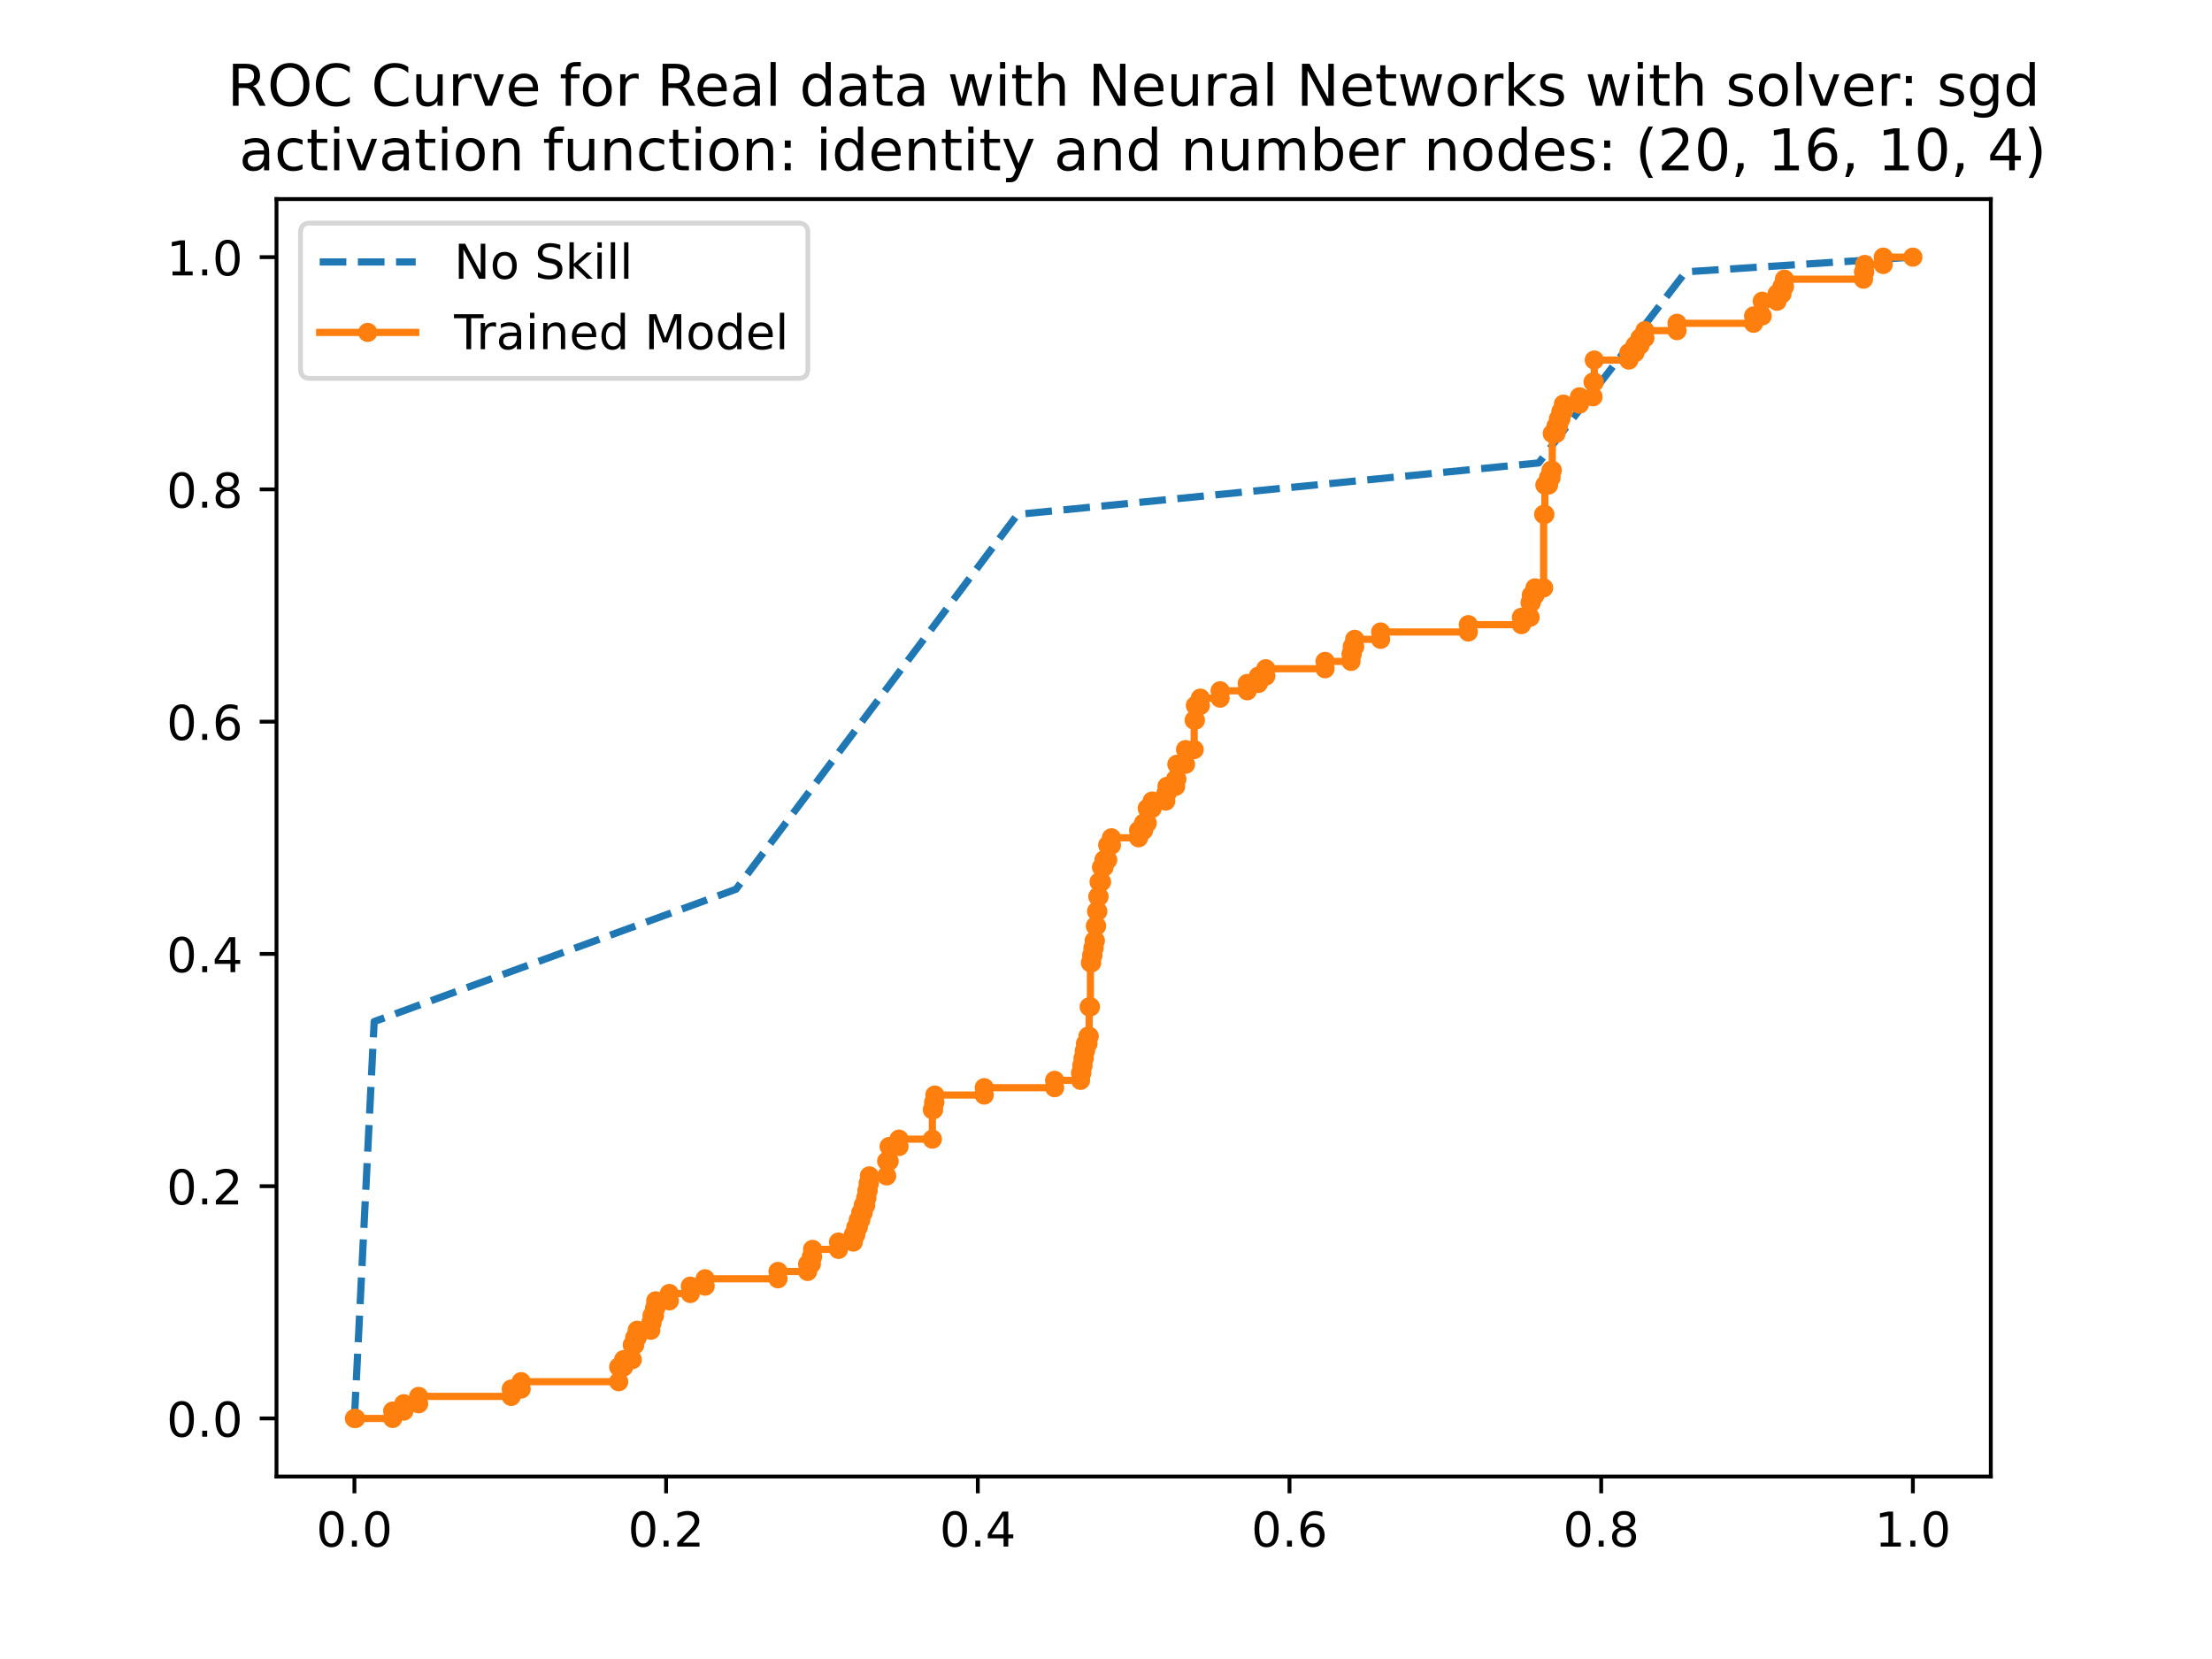 <?xml version="1.0" encoding="utf-8" standalone="no"?>
<!DOCTYPE svg PUBLIC "-//W3C//DTD SVG 1.1//EN"
  "http://www.w3.org/Graphics/SVG/1.1/DTD/svg11.dtd">
<!-- Created with matplotlib (https://matplotlib.org/) -->
<svg height="345.6pt" version="1.1" viewBox="0 0 460.8 345.6" width="460.8pt" xmlns="http://www.w3.org/2000/svg" xmlns:xlink="http://www.w3.org/1999/xlink">
 <defs>
  <style type="text/css">
*{stroke-linecap:butt;stroke-linejoin:round;}
  </style>
 </defs>
 <g id="figure_1">
  <g id="patch_1">
   <path d="M 0 345.6 
L 460.8 345.6 
L 460.8 0 
L 0 0 
z
" style="fill:#ffffff;"/>
  </g>
  <g id="axes_1">
   <g id="patch_2">
    <path d="M 57.6 307.584 
L 414.72 307.584 
L 414.72 41.472 
L 57.6 41.472 
z
" style="fill:#ffffff;"/>
   </g>
   <g id="matplotlib.axis_1">
    <g id="xtick_1">
     <g id="line2d_1">
      <defs>
       <path d="M 0 0 
L 0 3.5 
" id="m5bb300c9ee" style="stroke:#000000;stroke-width:0.8;"/>
      </defs>
      <g>
       <use style="stroke:#000000;stroke-width:0.8;" x="73.833" xlink:href="#m5bb300c9ee" y="307.584"/>
      </g>
     </g>
     <g id="text_1">
      <!-- 0.0 -->
      <defs>
       <path d="M 31.781 66.406 
Q 24.172 66.406 20.328 58.906 
Q 16.5 51.422 16.5 36.375 
Q 16.5 21.391 20.328 13.891 
Q 24.172 6.391 31.781 6.391 
Q 39.453 6.391 43.281 13.891 
Q 47.125 21.391 47.125 36.375 
Q 47.125 51.422 43.281 58.906 
Q 39.453 66.406 31.781 66.406 
z
M 31.781 74.219 
Q 44.047 74.219 50.516 64.516 
Q 56.984 54.828 56.984 36.375 
Q 56.984 17.969 50.516 8.266 
Q 44.047 -1.422 31.781 -1.422 
Q 19.531 -1.422 13.062 8.266 
Q 6.594 17.969 6.594 36.375 
Q 6.594 54.828 13.062 64.516 
Q 19.531 74.219 31.781 74.219 
z
" id="DejaVuSans-48"/>
       <path d="M 10.688 12.406 
L 21 12.406 
L 21 0 
L 10.688 0 
z
" id="DejaVuSans-46"/>
      </defs>
      <g transform="translate(65.881 322.182)scale(0.1 -0.1)">
       <use xlink:href="#DejaVuSans-48"/>
       <use x="63.623" xlink:href="#DejaVuSans-46"/>
       <use x="95.41" xlink:href="#DejaVuSans-48"/>
      </g>
     </g>
    </g>
    <g id="xtick_2">
     <g id="line2d_2">
      <g>
       <use style="stroke:#000000;stroke-width:0.8;" x="138.764" xlink:href="#m5bb300c9ee" y="307.584"/>
      </g>
     </g>
     <g id="text_2">
      <!-- 0.2 -->
      <defs>
       <path d="M 19.188 8.297 
L 53.609 8.297 
L 53.609 0 
L 7.328 0 
L 7.328 8.297 
Q 12.938 14.109 22.625 23.891 
Q 32.328 33.688 34.812 36.531 
Q 39.547 41.844 41.422 45.531 
Q 43.312 49.219 43.312 52.781 
Q 43.312 58.594 39.234 62.25 
Q 35.156 65.922 28.609 65.922 
Q 23.969 65.922 18.812 64.312 
Q 13.672 62.703 7.812 59.422 
L 7.812 69.391 
Q 13.766 71.781 18.938 73 
Q 24.125 74.219 28.422 74.219 
Q 39.75 74.219 46.484 68.547 
Q 53.219 62.891 53.219 53.422 
Q 53.219 48.922 51.531 44.891 
Q 49.859 40.875 45.406 35.406 
Q 44.188 33.984 37.641 27.219 
Q 31.109 20.453 19.188 8.297 
z
" id="DejaVuSans-50"/>
      </defs>
      <g transform="translate(130.812 322.182)scale(0.1 -0.1)">
       <use xlink:href="#DejaVuSans-48"/>
       <use x="63.623" xlink:href="#DejaVuSans-46"/>
       <use x="95.41" xlink:href="#DejaVuSans-50"/>
      </g>
     </g>
    </g>
    <g id="xtick_3">
     <g id="line2d_3">
      <g>
       <use style="stroke:#000000;stroke-width:0.8;" x="203.695" xlink:href="#m5bb300c9ee" y="307.584"/>
      </g>
     </g>
     <g id="text_3">
      <!-- 0.4 -->
      <defs>
       <path d="M 37.797 64.312 
L 12.891 25.391 
L 37.797 25.391 
z
M 35.203 72.906 
L 47.609 72.906 
L 47.609 25.391 
L 58.016 25.391 
L 58.016 17.188 
L 47.609 17.188 
L 47.609 0 
L 37.797 0 
L 37.797 17.188 
L 4.891 17.188 
L 4.891 26.703 
z
" id="DejaVuSans-52"/>
      </defs>
      <g transform="translate(195.743 322.182)scale(0.1 -0.1)">
       <use xlink:href="#DejaVuSans-48"/>
       <use x="63.623" xlink:href="#DejaVuSans-46"/>
       <use x="95.41" xlink:href="#DejaVuSans-52"/>
      </g>
     </g>
    </g>
    <g id="xtick_4">
     <g id="line2d_4">
      <g>
       <use style="stroke:#000000;stroke-width:0.8;" x="268.625" xlink:href="#m5bb300c9ee" y="307.584"/>
      </g>
     </g>
     <g id="text_4">
      <!-- 0.6 -->
      <defs>
       <path d="M 33.016 40.375 
Q 26.375 40.375 22.484 35.828 
Q 18.609 31.297 18.609 23.391 
Q 18.609 15.531 22.484 10.953 
Q 26.375 6.391 33.016 6.391 
Q 39.656 6.391 43.531 10.953 
Q 47.406 15.531 47.406 23.391 
Q 47.406 31.297 43.531 35.828 
Q 39.656 40.375 33.016 40.375 
z
M 52.594 71.297 
L 52.594 62.312 
Q 48.875 64.062 45.094 64.984 
Q 41.312 65.922 37.594 65.922 
Q 27.828 65.922 22.672 59.328 
Q 17.531 52.734 16.797 39.406 
Q 19.672 43.656 24.016 45.922 
Q 28.375 48.188 33.594 48.188 
Q 44.578 48.188 50.953 41.516 
Q 57.328 34.859 57.328 23.391 
Q 57.328 12.156 50.688 5.359 
Q 44.047 -1.422 33.016 -1.422 
Q 20.359 -1.422 13.672 8.266 
Q 6.984 17.969 6.984 36.375 
Q 6.984 53.656 15.188 63.938 
Q 23.391 74.219 37.203 74.219 
Q 40.922 74.219 44.703 73.484 
Q 48.484 72.75 52.594 71.297 
z
" id="DejaVuSans-54"/>
      </defs>
      <g transform="translate(260.674 322.182)scale(0.1 -0.1)">
       <use xlink:href="#DejaVuSans-48"/>
       <use x="63.623" xlink:href="#DejaVuSans-46"/>
       <use x="95.41" xlink:href="#DejaVuSans-54"/>
      </g>
     </g>
    </g>
    <g id="xtick_5">
     <g id="line2d_5">
      <g>
       <use style="stroke:#000000;stroke-width:0.8;" x="333.556" xlink:href="#m5bb300c9ee" y="307.584"/>
      </g>
     </g>
     <g id="text_5">
      <!-- 0.8 -->
      <defs>
       <path d="M 31.781 34.625 
Q 24.75 34.625 20.719 30.859 
Q 16.703 27.094 16.703 20.516 
Q 16.703 13.922 20.719 10.156 
Q 24.75 6.391 31.781 6.391 
Q 38.812 6.391 42.859 10.172 
Q 46.922 13.969 46.922 20.516 
Q 46.922 27.094 42.891 30.859 
Q 38.875 34.625 31.781 34.625 
z
M 21.922 38.812 
Q 15.578 40.375 12.031 44.719 
Q 8.5 49.078 8.5 55.328 
Q 8.5 64.062 14.719 69.141 
Q 20.953 74.219 31.781 74.219 
Q 42.672 74.219 48.875 69.141 
Q 55.078 64.062 55.078 55.328 
Q 55.078 49.078 51.531 44.719 
Q 48 40.375 41.703 38.812 
Q 48.828 37.156 52.797 32.312 
Q 56.781 27.484 56.781 20.516 
Q 56.781 9.906 50.312 4.234 
Q 43.844 -1.422 31.781 -1.422 
Q 19.734 -1.422 13.25 4.234 
Q 6.781 9.906 6.781 20.516 
Q 6.781 27.484 10.781 32.312 
Q 14.797 37.156 21.922 38.812 
z
M 18.312 54.391 
Q 18.312 48.734 21.844 45.562 
Q 25.391 42.391 31.781 42.391 
Q 38.141 42.391 41.719 45.562 
Q 45.312 48.734 45.312 54.391 
Q 45.312 60.062 41.719 63.234 
Q 38.141 66.406 31.781 66.406 
Q 25.391 66.406 21.844 63.234 
Q 18.312 60.062 18.312 54.391 
z
" id="DejaVuSans-56"/>
      </defs>
      <g transform="translate(325.605 322.182)scale(0.1 -0.1)">
       <use xlink:href="#DejaVuSans-48"/>
       <use x="63.623" xlink:href="#DejaVuSans-46"/>
       <use x="95.41" xlink:href="#DejaVuSans-56"/>
      </g>
     </g>
    </g>
    <g id="xtick_6">
     <g id="line2d_6">
      <g>
       <use style="stroke:#000000;stroke-width:0.8;" x="398.487" xlink:href="#m5bb300c9ee" y="307.584"/>
      </g>
     </g>
     <g id="text_6">
      <!-- 1.0 -->
      <defs>
       <path d="M 12.406 8.297 
L 28.516 8.297 
L 28.516 63.922 
L 10.984 60.406 
L 10.984 69.391 
L 28.422 72.906 
L 38.281 72.906 
L 38.281 8.297 
L 54.391 8.297 
L 54.391 0 
L 12.406 0 
z
" id="DejaVuSans-49"/>
      </defs>
      <g transform="translate(390.536 322.182)scale(0.1 -0.1)">
       <use xlink:href="#DejaVuSans-49"/>
       <use x="63.623" xlink:href="#DejaVuSans-46"/>
       <use x="95.41" xlink:href="#DejaVuSans-48"/>
      </g>
     </g>
    </g>
   </g>
   <g id="matplotlib.axis_2">
    <g id="ytick_1">
     <g id="line2d_7">
      <defs>
       <path d="M 0 0 
L -3.5 0 
" id="m15e7462d20" style="stroke:#000000;stroke-width:0.8;"/>
      </defs>
      <g>
       <use style="stroke:#000000;stroke-width:0.8;" x="57.6" xlink:href="#m15e7462d20" y="295.488"/>
      </g>
     </g>
     <g id="text_7">
      <!-- 0.0 -->
      <g transform="translate(34.697 299.287)scale(0.1 -0.1)">
       <use xlink:href="#DejaVuSans-48"/>
       <use x="63.623" xlink:href="#DejaVuSans-46"/>
       <use x="95.41" xlink:href="#DejaVuSans-48"/>
      </g>
     </g>
    </g>
    <g id="ytick_2">
     <g id="line2d_8">
      <g>
       <use style="stroke:#000000;stroke-width:0.8;" x="57.6" xlink:href="#m15e7462d20" y="247.104"/>
      </g>
     </g>
     <g id="text_8">
      <!-- 0.2 -->
      <g transform="translate(34.697 250.903)scale(0.1 -0.1)">
       <use xlink:href="#DejaVuSans-48"/>
       <use x="63.623" xlink:href="#DejaVuSans-46"/>
       <use x="95.41" xlink:href="#DejaVuSans-50"/>
      </g>
     </g>
    </g>
    <g id="ytick_3">
     <g id="line2d_9">
      <g>
       <use style="stroke:#000000;stroke-width:0.8;" x="57.6" xlink:href="#m15e7462d20" y="198.72"/>
      </g>
     </g>
     <g id="text_9">
      <!-- 0.4 -->
      <g transform="translate(34.697 202.519)scale(0.1 -0.1)">
       <use xlink:href="#DejaVuSans-48"/>
       <use x="63.623" xlink:href="#DejaVuSans-46"/>
       <use x="95.41" xlink:href="#DejaVuSans-52"/>
      </g>
     </g>
    </g>
    <g id="ytick_4">
     <g id="line2d_10">
      <g>
       <use style="stroke:#000000;stroke-width:0.8;" x="57.6" xlink:href="#m15e7462d20" y="150.336"/>
      </g>
     </g>
     <g id="text_10">
      <!-- 0.6 -->
      <g transform="translate(34.697 154.135)scale(0.1 -0.1)">
       <use xlink:href="#DejaVuSans-48"/>
       <use x="63.623" xlink:href="#DejaVuSans-46"/>
       <use x="95.41" xlink:href="#DejaVuSans-54"/>
      </g>
     </g>
    </g>
    <g id="ytick_5">
     <g id="line2d_11">
      <g>
       <use style="stroke:#000000;stroke-width:0.8;" x="57.6" xlink:href="#m15e7462d20" y="101.952"/>
      </g>
     </g>
     <g id="text_11">
      <!-- 0.8 -->
      <g transform="translate(34.697 105.751)scale(0.1 -0.1)">
       <use xlink:href="#DejaVuSans-48"/>
       <use x="63.623" xlink:href="#DejaVuSans-46"/>
       <use x="95.41" xlink:href="#DejaVuSans-56"/>
      </g>
     </g>
    </g>
    <g id="ytick_6">
     <g id="line2d_12">
      <g>
       <use style="stroke:#000000;stroke-width:0.8;" x="57.6" xlink:href="#m15e7462d20" y="53.568"/>
      </g>
     </g>
     <g id="text_12">
      <!-- 1.0 -->
      <g transform="translate(34.697 57.367)scale(0.1 -0.1)">
       <use xlink:href="#DejaVuSans-49"/>
       <use x="63.623" xlink:href="#DejaVuSans-46"/>
       <use x="95.41" xlink:href="#DejaVuSans-48"/>
      </g>
     </g>
    </g>
   </g>
   <g id="line2d_13">
    <path clip-path="url(#p8a3cc1c134)" d="M 73.833 295.488 
L 77.949 212.806 
L 153.324 185.246 
L 211.978 107.158 
L 320.539 96.44 
L 351.153 56.63 
L 398.487 53.568 
" style="fill:none;stroke:#1f77b4;stroke-dasharray:5.55,2.4;stroke-dashoffset:0;stroke-width:1.5;"/>
   </g>
   <g id="line2d_14">
    <path clip-path="url(#p8a3cc1c134)" d="M 73.833 295.488 
L 81.808 295.488 
L 81.808 293.957 
L 84.123 293.957 
L 84.123 292.426 
L 87.21 292.426 
L 87.21 290.895 
L 106.504 290.895 
L 106.504 289.363 
L 108.562 289.363 
L 108.562 287.832 
L 128.885 287.832 
L 128.885 284.77 
L 129.914 284.77 
L 129.914 283.239 
L 131.715 283.239 
L 131.715 280.177 
L 132.229 280.177 
L 132.229 278.645 
L 132.744 278.645 
L 132.744 277.114 
L 135.574 277.114 
L 135.574 275.583 
L 135.831 275.583 
L 135.831 274.052 
L 136.345 274.052 
L 136.345 272.521 
L 136.603 272.521 
L 136.603 270.99 
L 139.432 270.99 
L 139.432 269.459 
L 143.806 269.459 
L 143.806 267.927 
L 146.893 267.927 
L 146.893 266.396 
L 162.071 266.396 
L 162.071 264.865 
L 168.245 264.865 
L 168.245 263.334 
L 169.017 263.334 
L 169.017 261.803 
L 169.274 261.803 
L 169.274 260.272 
L 174.676 260.272 
L 174.676 258.741 
L 177.763 258.741 
L 177.763 257.21 
L 178.278 257.21 
L 178.278 255.678 
L 178.792 255.678 
L 178.792 254.147 
L 179.307 254.147 
L 179.307 252.616 
L 179.821 252.616 
L 179.821 251.085 
L 180.336 251.085 
L 180.336 249.554 
L 180.593 249.554 
L 180.593 248.023 
L 180.85 248.023 
L 180.85 246.492 
L 181.108 246.492 
L 181.108 244.96 
L 184.709 244.96 
L 184.709 241.898 
L 185.224 241.898 
L 185.224 238.836 
L 187.282 238.836 
L 187.282 237.305 
L 194.228 237.305 
L 194.228 231.18 
L 194.485 231.18 
L 194.485 229.649 
L 194.742 229.649 
L 194.742 228.118 
L 205.032 228.118 
L 205.032 226.587 
L 219.696 226.587 
L 219.696 225.056 
L 225.098 225.056 
L 225.098 223.524 
L 225.355 223.524 
L 225.355 221.993 
L 225.613 221.993 
L 225.613 220.462 
L 225.87 220.462 
L 225.87 218.931 
L 226.127 218.931 
L 226.127 217.4 
L 226.642 217.4 
L 226.642 215.869 
L 226.899 215.869 
L 226.899 209.744 
L 227.156 209.744 
L 227.156 200.557 
L 227.413 200.557 
L 227.413 199.026 
L 227.671 199.026 
L 227.671 197.495 
L 227.928 197.495 
L 227.928 195.964 
L 228.185 195.964 
L 228.185 192.902 
L 228.442 192.902 
L 228.442 189.839 
L 228.7 189.839 
L 228.7 186.777 
L 228.957 186.777 
L 228.957 183.715 
L 229.471 183.715 
L 229.471 180.653 
L 229.986 180.653 
L 229.986 179.121 
L 230.758 179.121 
L 230.758 176.059 
L 231.529 176.059 
L 231.529 174.528 
L 237.189 174.528 
L 237.189 172.997 
L 238.218 172.997 
L 238.218 171.466 
L 238.99 171.466 
L 238.99 168.403 
L 240.019 168.403 
L 240.019 166.872 
L 242.849 166.872 
L 242.849 165.341 
L 243.106 165.341 
L 243.106 163.81 
L 244.907 163.81 
L 244.907 162.279 
L 245.164 162.279 
L 245.164 159.217 
L 246.965 159.217 
L 246.965 156.154 
L 248.765 156.154 
L 248.765 150.03 
L 249.023 150.03 
L 249.023 146.967 
L 250.052 146.967 
L 250.052 145.436 
L 254.168 145.436 
L 254.168 143.905 
L 259.827 143.905 
L 259.827 142.374 
L 262.143 142.374 
L 262.143 140.843 
L 263.686 140.843 
L 263.686 139.312 
L 276.034 139.312 
L 276.034 137.781 
L 281.437 137.781 
L 281.437 136.25 
L 281.694 136.25 
L 281.694 134.718 
L 282.208 134.718 
L 282.208 133.187 
L 287.611 133.187 
L 287.611 131.656 
L 305.876 131.656 
L 305.876 130.125 
L 316.938 130.125 
L 316.938 128.594 
L 318.739 128.594 
L 318.739 125.532 
L 318.996 125.532 
L 318.996 124 
L 319.768 124 
L 319.768 122.469 
L 321.568 122.469 
L 321.568 107.158 
L 321.826 107.158 
L 321.826 101.033 
L 322.597 101.033 
L 322.597 99.502 
L 323.112 99.502 
L 323.112 97.971 
L 323.369 97.971 
L 323.369 90.315 
L 324.141 90.315 
L 324.141 88.784 
L 324.655 88.784 
L 324.655 87.253 
L 325.17 87.253 
L 325.17 85.722 
L 325.684 85.722 
L 325.684 84.191 
L 329.029 84.191 
L 329.029 82.66 
L 331.858 82.66 
L 331.858 79.597 
L 332.116 79.597 
L 332.116 75.004 
L 339.319 75.004 
L 339.319 73.473 
L 340.605 73.473 
L 340.605 71.942 
L 341.634 71.942 
L 341.634 70.411 
L 342.663 70.411 
L 342.663 68.879 
L 349.352 68.879 
L 349.352 67.348 
L 365.302 67.348 
L 365.302 65.817 
L 367.102 65.817 
L 367.102 62.755 
L 370.189 62.755 
L 370.189 61.224 
L 371.218 61.224 
L 371.218 59.693 
L 371.733 59.693 
L 371.733 58.161 
L 388.197 58.161 
L 388.197 56.63 
L 388.454 56.63 
L 388.454 55.099 
L 392.313 55.099 
L 392.313 53.568 
L 398.487 53.568 
L 398.487 53.568 
" style="fill:none;stroke:#ff7f0e;stroke-linecap:square;stroke-width:1.5;"/>
    <defs>
     <path d="M 0 1.5 
C 0.398 1.5 0.779 1.342 1.061 1.061 
C 1.342 0.779 1.5 0.398 1.5 0 
C 1.5 -0.398 1.342 -0.779 1.061 -1.061 
C 0.779 -1.342 0.398 -1.5 0 -1.5 
C -0.398 -1.5 -0.779 -1.342 -1.061 -1.061 
C -1.342 -0.779 -1.5 -0.398 -1.5 0 
C -1.5 0.398 -1.342 0.779 -1.061 1.061 
C -0.779 1.342 -0.398 1.5 0 1.5 
z
" id="mf0c0eaeafb" style="stroke:#ff7f0e;"/>
    </defs>
    <g clip-path="url(#p8a3cc1c134)">
     <use style="fill:#ff7f0e;stroke:#ff7f0e;" x="73.833" xlink:href="#mf0c0eaeafb" y="295.488"/>
     <use style="fill:#ff7f0e;stroke:#ff7f0e;" x="74.09" xlink:href="#mf0c0eaeafb" y="295.488"/>
     <use style="fill:#ff7f0e;stroke:#ff7f0e;" x="81.808" xlink:href="#mf0c0eaeafb" y="295.488"/>
     <use style="fill:#ff7f0e;stroke:#ff7f0e;" x="81.808" xlink:href="#mf0c0eaeafb" y="293.957"/>
     <use style="fill:#ff7f0e;stroke:#ff7f0e;" x="84.123" xlink:href="#mf0c0eaeafb" y="293.957"/>
     <use style="fill:#ff7f0e;stroke:#ff7f0e;" x="84.123" xlink:href="#mf0c0eaeafb" y="292.426"/>
     <use style="fill:#ff7f0e;stroke:#ff7f0e;" x="87.21" xlink:href="#mf0c0eaeafb" y="292.426"/>
     <use style="fill:#ff7f0e;stroke:#ff7f0e;" x="87.21" xlink:href="#mf0c0eaeafb" y="290.895"/>
     <use style="fill:#ff7f0e;stroke:#ff7f0e;" x="106.504" xlink:href="#mf0c0eaeafb" y="290.895"/>
     <use style="fill:#ff7f0e;stroke:#ff7f0e;" x="106.504" xlink:href="#mf0c0eaeafb" y="289.363"/>
     <use style="fill:#ff7f0e;stroke:#ff7f0e;" x="108.562" xlink:href="#mf0c0eaeafb" y="289.363"/>
     <use style="fill:#ff7f0e;stroke:#ff7f0e;" x="108.562" xlink:href="#mf0c0eaeafb" y="287.832"/>
     <use style="fill:#ff7f0e;stroke:#ff7f0e;" x="128.885" xlink:href="#mf0c0eaeafb" y="287.832"/>
     <use style="fill:#ff7f0e;stroke:#ff7f0e;" x="128.885" xlink:href="#mf0c0eaeafb" y="284.77"/>
     <use style="fill:#ff7f0e;stroke:#ff7f0e;" x="129.914" xlink:href="#mf0c0eaeafb" y="284.77"/>
     <use style="fill:#ff7f0e;stroke:#ff7f0e;" x="129.914" xlink:href="#mf0c0eaeafb" y="283.239"/>
     <use style="fill:#ff7f0e;stroke:#ff7f0e;" x="131.715" xlink:href="#mf0c0eaeafb" y="283.239"/>
     <use style="fill:#ff7f0e;stroke:#ff7f0e;" x="131.715" xlink:href="#mf0c0eaeafb" y="280.177"/>
     <use style="fill:#ff7f0e;stroke:#ff7f0e;" x="132.229" xlink:href="#mf0c0eaeafb" y="280.177"/>
     <use style="fill:#ff7f0e;stroke:#ff7f0e;" x="132.229" xlink:href="#mf0c0eaeafb" y="278.645"/>
     <use style="fill:#ff7f0e;stroke:#ff7f0e;" x="132.744" xlink:href="#mf0c0eaeafb" y="278.645"/>
     <use style="fill:#ff7f0e;stroke:#ff7f0e;" x="132.744" xlink:href="#mf0c0eaeafb" y="277.114"/>
     <use style="fill:#ff7f0e;stroke:#ff7f0e;" x="135.574" xlink:href="#mf0c0eaeafb" y="277.114"/>
     <use style="fill:#ff7f0e;stroke:#ff7f0e;" x="135.574" xlink:href="#mf0c0eaeafb" y="275.583"/>
     <use style="fill:#ff7f0e;stroke:#ff7f0e;" x="135.831" xlink:href="#mf0c0eaeafb" y="275.583"/>
     <use style="fill:#ff7f0e;stroke:#ff7f0e;" x="135.831" xlink:href="#mf0c0eaeafb" y="274.052"/>
     <use style="fill:#ff7f0e;stroke:#ff7f0e;" x="136.345" xlink:href="#mf0c0eaeafb" y="274.052"/>
     <use style="fill:#ff7f0e;stroke:#ff7f0e;" x="136.345" xlink:href="#mf0c0eaeafb" y="272.521"/>
     <use style="fill:#ff7f0e;stroke:#ff7f0e;" x="136.603" xlink:href="#mf0c0eaeafb" y="272.521"/>
     <use style="fill:#ff7f0e;stroke:#ff7f0e;" x="136.603" xlink:href="#mf0c0eaeafb" y="270.99"/>
     <use style="fill:#ff7f0e;stroke:#ff7f0e;" x="139.432" xlink:href="#mf0c0eaeafb" y="270.99"/>
     <use style="fill:#ff7f0e;stroke:#ff7f0e;" x="139.432" xlink:href="#mf0c0eaeafb" y="269.459"/>
     <use style="fill:#ff7f0e;stroke:#ff7f0e;" x="143.806" xlink:href="#mf0c0eaeafb" y="269.459"/>
     <use style="fill:#ff7f0e;stroke:#ff7f0e;" x="143.806" xlink:href="#mf0c0eaeafb" y="267.927"/>
     <use style="fill:#ff7f0e;stroke:#ff7f0e;" x="146.893" xlink:href="#mf0c0eaeafb" y="267.927"/>
     <use style="fill:#ff7f0e;stroke:#ff7f0e;" x="146.893" xlink:href="#mf0c0eaeafb" y="266.396"/>
     <use style="fill:#ff7f0e;stroke:#ff7f0e;" x="162.071" xlink:href="#mf0c0eaeafb" y="266.396"/>
     <use style="fill:#ff7f0e;stroke:#ff7f0e;" x="162.071" xlink:href="#mf0c0eaeafb" y="264.865"/>
     <use style="fill:#ff7f0e;stroke:#ff7f0e;" x="168.245" xlink:href="#mf0c0eaeafb" y="264.865"/>
     <use style="fill:#ff7f0e;stroke:#ff7f0e;" x="168.245" xlink:href="#mf0c0eaeafb" y="263.334"/>
     <use style="fill:#ff7f0e;stroke:#ff7f0e;" x="169.017" xlink:href="#mf0c0eaeafb" y="263.334"/>
     <use style="fill:#ff7f0e;stroke:#ff7f0e;" x="169.017" xlink:href="#mf0c0eaeafb" y="261.803"/>
     <use style="fill:#ff7f0e;stroke:#ff7f0e;" x="169.274" xlink:href="#mf0c0eaeafb" y="261.803"/>
     <use style="fill:#ff7f0e;stroke:#ff7f0e;" x="169.274" xlink:href="#mf0c0eaeafb" y="260.272"/>
     <use style="fill:#ff7f0e;stroke:#ff7f0e;" x="174.676" xlink:href="#mf0c0eaeafb" y="260.272"/>
     <use style="fill:#ff7f0e;stroke:#ff7f0e;" x="174.676" xlink:href="#mf0c0eaeafb" y="258.741"/>
     <use style="fill:#ff7f0e;stroke:#ff7f0e;" x="177.763" xlink:href="#mf0c0eaeafb" y="258.741"/>
     <use style="fill:#ff7f0e;stroke:#ff7f0e;" x="177.763" xlink:href="#mf0c0eaeafb" y="257.21"/>
     <use style="fill:#ff7f0e;stroke:#ff7f0e;" x="178.278" xlink:href="#mf0c0eaeafb" y="257.21"/>
     <use style="fill:#ff7f0e;stroke:#ff7f0e;" x="178.278" xlink:href="#mf0c0eaeafb" y="255.678"/>
     <use style="fill:#ff7f0e;stroke:#ff7f0e;" x="178.792" xlink:href="#mf0c0eaeafb" y="255.678"/>
     <use style="fill:#ff7f0e;stroke:#ff7f0e;" x="178.792" xlink:href="#mf0c0eaeafb" y="254.147"/>
     <use style="fill:#ff7f0e;stroke:#ff7f0e;" x="179.307" xlink:href="#mf0c0eaeafb" y="254.147"/>
     <use style="fill:#ff7f0e;stroke:#ff7f0e;" x="179.307" xlink:href="#mf0c0eaeafb" y="252.616"/>
     <use style="fill:#ff7f0e;stroke:#ff7f0e;" x="179.821" xlink:href="#mf0c0eaeafb" y="252.616"/>
     <use style="fill:#ff7f0e;stroke:#ff7f0e;" x="179.821" xlink:href="#mf0c0eaeafb" y="251.085"/>
     <use style="fill:#ff7f0e;stroke:#ff7f0e;" x="180.336" xlink:href="#mf0c0eaeafb" y="251.085"/>
     <use style="fill:#ff7f0e;stroke:#ff7f0e;" x="180.336" xlink:href="#mf0c0eaeafb" y="249.554"/>
     <use style="fill:#ff7f0e;stroke:#ff7f0e;" x="180.593" xlink:href="#mf0c0eaeafb" y="249.554"/>
     <use style="fill:#ff7f0e;stroke:#ff7f0e;" x="180.593" xlink:href="#mf0c0eaeafb" y="248.023"/>
     <use style="fill:#ff7f0e;stroke:#ff7f0e;" x="180.85" xlink:href="#mf0c0eaeafb" y="248.023"/>
     <use style="fill:#ff7f0e;stroke:#ff7f0e;" x="180.85" xlink:href="#mf0c0eaeafb" y="246.492"/>
     <use style="fill:#ff7f0e;stroke:#ff7f0e;" x="181.108" xlink:href="#mf0c0eaeafb" y="246.492"/>
     <use style="fill:#ff7f0e;stroke:#ff7f0e;" x="181.108" xlink:href="#mf0c0eaeafb" y="244.96"/>
     <use style="fill:#ff7f0e;stroke:#ff7f0e;" x="184.709" xlink:href="#mf0c0eaeafb" y="244.96"/>
     <use style="fill:#ff7f0e;stroke:#ff7f0e;" x="184.709" xlink:href="#mf0c0eaeafb" y="241.898"/>
     <use style="fill:#ff7f0e;stroke:#ff7f0e;" x="185.224" xlink:href="#mf0c0eaeafb" y="241.898"/>
     <use style="fill:#ff7f0e;stroke:#ff7f0e;" x="185.224" xlink:href="#mf0c0eaeafb" y="238.836"/>
     <use style="fill:#ff7f0e;stroke:#ff7f0e;" x="187.282" xlink:href="#mf0c0eaeafb" y="238.836"/>
     <use style="fill:#ff7f0e;stroke:#ff7f0e;" x="187.282" xlink:href="#mf0c0eaeafb" y="237.305"/>
     <use style="fill:#ff7f0e;stroke:#ff7f0e;" x="194.228" xlink:href="#mf0c0eaeafb" y="237.305"/>
     <use style="fill:#ff7f0e;stroke:#ff7f0e;" x="194.228" xlink:href="#mf0c0eaeafb" y="231.18"/>
     <use style="fill:#ff7f0e;stroke:#ff7f0e;" x="194.485" xlink:href="#mf0c0eaeafb" y="231.18"/>
     <use style="fill:#ff7f0e;stroke:#ff7f0e;" x="194.485" xlink:href="#mf0c0eaeafb" y="229.649"/>
     <use style="fill:#ff7f0e;stroke:#ff7f0e;" x="194.742" xlink:href="#mf0c0eaeafb" y="229.649"/>
     <use style="fill:#ff7f0e;stroke:#ff7f0e;" x="194.742" xlink:href="#mf0c0eaeafb" y="228.118"/>
     <use style="fill:#ff7f0e;stroke:#ff7f0e;" x="205.032" xlink:href="#mf0c0eaeafb" y="228.118"/>
     <use style="fill:#ff7f0e;stroke:#ff7f0e;" x="205.032" xlink:href="#mf0c0eaeafb" y="226.587"/>
     <use style="fill:#ff7f0e;stroke:#ff7f0e;" x="219.696" xlink:href="#mf0c0eaeafb" y="226.587"/>
     <use style="fill:#ff7f0e;stroke:#ff7f0e;" x="219.696" xlink:href="#mf0c0eaeafb" y="225.056"/>
     <use style="fill:#ff7f0e;stroke:#ff7f0e;" x="225.098" xlink:href="#mf0c0eaeafb" y="225.056"/>
     <use style="fill:#ff7f0e;stroke:#ff7f0e;" x="225.098" xlink:href="#mf0c0eaeafb" y="223.524"/>
     <use style="fill:#ff7f0e;stroke:#ff7f0e;" x="225.355" xlink:href="#mf0c0eaeafb" y="223.524"/>
     <use style="fill:#ff7f0e;stroke:#ff7f0e;" x="225.355" xlink:href="#mf0c0eaeafb" y="221.993"/>
     <use style="fill:#ff7f0e;stroke:#ff7f0e;" x="225.613" xlink:href="#mf0c0eaeafb" y="221.993"/>
     <use style="fill:#ff7f0e;stroke:#ff7f0e;" x="225.613" xlink:href="#mf0c0eaeafb" y="220.462"/>
     <use style="fill:#ff7f0e;stroke:#ff7f0e;" x="225.87" xlink:href="#mf0c0eaeafb" y="220.462"/>
     <use style="fill:#ff7f0e;stroke:#ff7f0e;" x="225.87" xlink:href="#mf0c0eaeafb" y="218.931"/>
     <use style="fill:#ff7f0e;stroke:#ff7f0e;" x="226.127" xlink:href="#mf0c0eaeafb" y="218.931"/>
     <use style="fill:#ff7f0e;stroke:#ff7f0e;" x="226.127" xlink:href="#mf0c0eaeafb" y="217.4"/>
     <use style="fill:#ff7f0e;stroke:#ff7f0e;" x="226.642" xlink:href="#mf0c0eaeafb" y="217.4"/>
     <use style="fill:#ff7f0e;stroke:#ff7f0e;" x="226.642" xlink:href="#mf0c0eaeafb" y="215.869"/>
     <use style="fill:#ff7f0e;stroke:#ff7f0e;" x="226.899" xlink:href="#mf0c0eaeafb" y="215.869"/>
     <use style="fill:#ff7f0e;stroke:#ff7f0e;" x="226.899" xlink:href="#mf0c0eaeafb" y="209.744"/>
     <use style="fill:#ff7f0e;stroke:#ff7f0e;" x="227.156" xlink:href="#mf0c0eaeafb" y="209.744"/>
     <use style="fill:#ff7f0e;stroke:#ff7f0e;" x="227.156" xlink:href="#mf0c0eaeafb" y="200.557"/>
     <use style="fill:#ff7f0e;stroke:#ff7f0e;" x="227.413" xlink:href="#mf0c0eaeafb" y="200.557"/>
     <use style="fill:#ff7f0e;stroke:#ff7f0e;" x="227.413" xlink:href="#mf0c0eaeafb" y="199.026"/>
     <use style="fill:#ff7f0e;stroke:#ff7f0e;" x="227.671" xlink:href="#mf0c0eaeafb" y="199.026"/>
     <use style="fill:#ff7f0e;stroke:#ff7f0e;" x="227.671" xlink:href="#mf0c0eaeafb" y="197.495"/>
     <use style="fill:#ff7f0e;stroke:#ff7f0e;" x="227.928" xlink:href="#mf0c0eaeafb" y="197.495"/>
     <use style="fill:#ff7f0e;stroke:#ff7f0e;" x="227.928" xlink:href="#mf0c0eaeafb" y="195.964"/>
     <use style="fill:#ff7f0e;stroke:#ff7f0e;" x="228.185" xlink:href="#mf0c0eaeafb" y="195.964"/>
     <use style="fill:#ff7f0e;stroke:#ff7f0e;" x="228.185" xlink:href="#mf0c0eaeafb" y="192.902"/>
     <use style="fill:#ff7f0e;stroke:#ff7f0e;" x="228.442" xlink:href="#mf0c0eaeafb" y="192.902"/>
     <use style="fill:#ff7f0e;stroke:#ff7f0e;" x="228.442" xlink:href="#mf0c0eaeafb" y="189.839"/>
     <use style="fill:#ff7f0e;stroke:#ff7f0e;" x="228.7" xlink:href="#mf0c0eaeafb" y="189.839"/>
     <use style="fill:#ff7f0e;stroke:#ff7f0e;" x="228.7" xlink:href="#mf0c0eaeafb" y="186.777"/>
     <use style="fill:#ff7f0e;stroke:#ff7f0e;" x="228.957" xlink:href="#mf0c0eaeafb" y="186.777"/>
     <use style="fill:#ff7f0e;stroke:#ff7f0e;" x="228.957" xlink:href="#mf0c0eaeafb" y="183.715"/>
     <use style="fill:#ff7f0e;stroke:#ff7f0e;" x="229.471" xlink:href="#mf0c0eaeafb" y="183.715"/>
     <use style="fill:#ff7f0e;stroke:#ff7f0e;" x="229.471" xlink:href="#mf0c0eaeafb" y="180.653"/>
     <use style="fill:#ff7f0e;stroke:#ff7f0e;" x="229.986" xlink:href="#mf0c0eaeafb" y="180.653"/>
     <use style="fill:#ff7f0e;stroke:#ff7f0e;" x="229.986" xlink:href="#mf0c0eaeafb" y="179.121"/>
     <use style="fill:#ff7f0e;stroke:#ff7f0e;" x="230.758" xlink:href="#mf0c0eaeafb" y="179.121"/>
     <use style="fill:#ff7f0e;stroke:#ff7f0e;" x="230.758" xlink:href="#mf0c0eaeafb" y="176.059"/>
     <use style="fill:#ff7f0e;stroke:#ff7f0e;" x="231.529" xlink:href="#mf0c0eaeafb" y="176.059"/>
     <use style="fill:#ff7f0e;stroke:#ff7f0e;" x="231.529" xlink:href="#mf0c0eaeafb" y="174.528"/>
     <use style="fill:#ff7f0e;stroke:#ff7f0e;" x="237.189" xlink:href="#mf0c0eaeafb" y="174.528"/>
     <use style="fill:#ff7f0e;stroke:#ff7f0e;" x="237.189" xlink:href="#mf0c0eaeafb" y="172.997"/>
     <use style="fill:#ff7f0e;stroke:#ff7f0e;" x="238.218" xlink:href="#mf0c0eaeafb" y="172.997"/>
     <use style="fill:#ff7f0e;stroke:#ff7f0e;" x="238.218" xlink:href="#mf0c0eaeafb" y="171.466"/>
     <use style="fill:#ff7f0e;stroke:#ff7f0e;" x="238.99" xlink:href="#mf0c0eaeafb" y="171.466"/>
     <use style="fill:#ff7f0e;stroke:#ff7f0e;" x="238.99" xlink:href="#mf0c0eaeafb" y="168.403"/>
     <use style="fill:#ff7f0e;stroke:#ff7f0e;" x="240.019" xlink:href="#mf0c0eaeafb" y="168.403"/>
     <use style="fill:#ff7f0e;stroke:#ff7f0e;" x="240.019" xlink:href="#mf0c0eaeafb" y="166.872"/>
     <use style="fill:#ff7f0e;stroke:#ff7f0e;" x="242.849" xlink:href="#mf0c0eaeafb" y="166.872"/>
     <use style="fill:#ff7f0e;stroke:#ff7f0e;" x="242.849" xlink:href="#mf0c0eaeafb" y="165.341"/>
     <use style="fill:#ff7f0e;stroke:#ff7f0e;" x="243.106" xlink:href="#mf0c0eaeafb" y="165.341"/>
     <use style="fill:#ff7f0e;stroke:#ff7f0e;" x="243.106" xlink:href="#mf0c0eaeafb" y="163.81"/>
     <use style="fill:#ff7f0e;stroke:#ff7f0e;" x="244.907" xlink:href="#mf0c0eaeafb" y="163.81"/>
     <use style="fill:#ff7f0e;stroke:#ff7f0e;" x="244.907" xlink:href="#mf0c0eaeafb" y="162.279"/>
     <use style="fill:#ff7f0e;stroke:#ff7f0e;" x="245.164" xlink:href="#mf0c0eaeafb" y="162.279"/>
     <use style="fill:#ff7f0e;stroke:#ff7f0e;" x="245.164" xlink:href="#mf0c0eaeafb" y="159.217"/>
     <use style="fill:#ff7f0e;stroke:#ff7f0e;" x="246.965" xlink:href="#mf0c0eaeafb" y="159.217"/>
     <use style="fill:#ff7f0e;stroke:#ff7f0e;" x="246.965" xlink:href="#mf0c0eaeafb" y="156.154"/>
     <use style="fill:#ff7f0e;stroke:#ff7f0e;" x="248.765" xlink:href="#mf0c0eaeafb" y="156.154"/>
     <use style="fill:#ff7f0e;stroke:#ff7f0e;" x="248.765" xlink:href="#mf0c0eaeafb" y="150.03"/>
     <use style="fill:#ff7f0e;stroke:#ff7f0e;" x="249.023" xlink:href="#mf0c0eaeafb" y="150.03"/>
     <use style="fill:#ff7f0e;stroke:#ff7f0e;" x="249.023" xlink:href="#mf0c0eaeafb" y="146.967"/>
     <use style="fill:#ff7f0e;stroke:#ff7f0e;" x="250.052" xlink:href="#mf0c0eaeafb" y="146.967"/>
     <use style="fill:#ff7f0e;stroke:#ff7f0e;" x="250.052" xlink:href="#mf0c0eaeafb" y="145.436"/>
     <use style="fill:#ff7f0e;stroke:#ff7f0e;" x="254.168" xlink:href="#mf0c0eaeafb" y="145.436"/>
     <use style="fill:#ff7f0e;stroke:#ff7f0e;" x="254.168" xlink:href="#mf0c0eaeafb" y="143.905"/>
     <use style="fill:#ff7f0e;stroke:#ff7f0e;" x="259.827" xlink:href="#mf0c0eaeafb" y="143.905"/>
     <use style="fill:#ff7f0e;stroke:#ff7f0e;" x="259.827" xlink:href="#mf0c0eaeafb" y="142.374"/>
     <use style="fill:#ff7f0e;stroke:#ff7f0e;" x="262.143" xlink:href="#mf0c0eaeafb" y="142.374"/>
     <use style="fill:#ff7f0e;stroke:#ff7f0e;" x="262.143" xlink:href="#mf0c0eaeafb" y="140.843"/>
     <use style="fill:#ff7f0e;stroke:#ff7f0e;" x="263.686" xlink:href="#mf0c0eaeafb" y="140.843"/>
     <use style="fill:#ff7f0e;stroke:#ff7f0e;" x="263.686" xlink:href="#mf0c0eaeafb" y="139.312"/>
     <use style="fill:#ff7f0e;stroke:#ff7f0e;" x="276.034" xlink:href="#mf0c0eaeafb" y="139.312"/>
     <use style="fill:#ff7f0e;stroke:#ff7f0e;" x="276.034" xlink:href="#mf0c0eaeafb" y="137.781"/>
     <use style="fill:#ff7f0e;stroke:#ff7f0e;" x="281.437" xlink:href="#mf0c0eaeafb" y="137.781"/>
     <use style="fill:#ff7f0e;stroke:#ff7f0e;" x="281.437" xlink:href="#mf0c0eaeafb" y="136.25"/>
     <use style="fill:#ff7f0e;stroke:#ff7f0e;" x="281.694" xlink:href="#mf0c0eaeafb" y="136.25"/>
     <use style="fill:#ff7f0e;stroke:#ff7f0e;" x="281.694" xlink:href="#mf0c0eaeafb" y="134.718"/>
     <use style="fill:#ff7f0e;stroke:#ff7f0e;" x="282.208" xlink:href="#mf0c0eaeafb" y="134.718"/>
     <use style="fill:#ff7f0e;stroke:#ff7f0e;" x="282.208" xlink:href="#mf0c0eaeafb" y="133.187"/>
     <use style="fill:#ff7f0e;stroke:#ff7f0e;" x="287.611" xlink:href="#mf0c0eaeafb" y="133.187"/>
     <use style="fill:#ff7f0e;stroke:#ff7f0e;" x="287.611" xlink:href="#mf0c0eaeafb" y="131.656"/>
     <use style="fill:#ff7f0e;stroke:#ff7f0e;" x="305.876" xlink:href="#mf0c0eaeafb" y="131.656"/>
     <use style="fill:#ff7f0e;stroke:#ff7f0e;" x="305.876" xlink:href="#mf0c0eaeafb" y="130.125"/>
     <use style="fill:#ff7f0e;stroke:#ff7f0e;" x="316.938" xlink:href="#mf0c0eaeafb" y="130.125"/>
     <use style="fill:#ff7f0e;stroke:#ff7f0e;" x="316.938" xlink:href="#mf0c0eaeafb" y="128.594"/>
     <use style="fill:#ff7f0e;stroke:#ff7f0e;" x="318.739" xlink:href="#mf0c0eaeafb" y="128.594"/>
     <use style="fill:#ff7f0e;stroke:#ff7f0e;" x="318.739" xlink:href="#mf0c0eaeafb" y="125.532"/>
     <use style="fill:#ff7f0e;stroke:#ff7f0e;" x="318.996" xlink:href="#mf0c0eaeafb" y="125.532"/>
     <use style="fill:#ff7f0e;stroke:#ff7f0e;" x="318.996" xlink:href="#mf0c0eaeafb" y="124"/>
     <use style="fill:#ff7f0e;stroke:#ff7f0e;" x="319.768" xlink:href="#mf0c0eaeafb" y="124"/>
     <use style="fill:#ff7f0e;stroke:#ff7f0e;" x="319.768" xlink:href="#mf0c0eaeafb" y="122.469"/>
     <use style="fill:#ff7f0e;stroke:#ff7f0e;" x="321.568" xlink:href="#mf0c0eaeafb" y="122.469"/>
     <use style="fill:#ff7f0e;stroke:#ff7f0e;" x="321.568" xlink:href="#mf0c0eaeafb" y="107.158"/>
     <use style="fill:#ff7f0e;stroke:#ff7f0e;" x="321.826" xlink:href="#mf0c0eaeafb" y="107.158"/>
     <use style="fill:#ff7f0e;stroke:#ff7f0e;" x="321.826" xlink:href="#mf0c0eaeafb" y="101.033"/>
     <use style="fill:#ff7f0e;stroke:#ff7f0e;" x="322.597" xlink:href="#mf0c0eaeafb" y="101.033"/>
     <use style="fill:#ff7f0e;stroke:#ff7f0e;" x="322.597" xlink:href="#mf0c0eaeafb" y="99.502"/>
     <use style="fill:#ff7f0e;stroke:#ff7f0e;" x="323.112" xlink:href="#mf0c0eaeafb" y="99.502"/>
     <use style="fill:#ff7f0e;stroke:#ff7f0e;" x="323.112" xlink:href="#mf0c0eaeafb" y="97.971"/>
     <use style="fill:#ff7f0e;stroke:#ff7f0e;" x="323.369" xlink:href="#mf0c0eaeafb" y="97.971"/>
     <use style="fill:#ff7f0e;stroke:#ff7f0e;" x="323.369" xlink:href="#mf0c0eaeafb" y="90.315"/>
     <use style="fill:#ff7f0e;stroke:#ff7f0e;" x="324.141" xlink:href="#mf0c0eaeafb" y="90.315"/>
     <use style="fill:#ff7f0e;stroke:#ff7f0e;" x="324.141" xlink:href="#mf0c0eaeafb" y="88.784"/>
     <use style="fill:#ff7f0e;stroke:#ff7f0e;" x="324.655" xlink:href="#mf0c0eaeafb" y="88.784"/>
     <use style="fill:#ff7f0e;stroke:#ff7f0e;" x="324.655" xlink:href="#mf0c0eaeafb" y="87.253"/>
     <use style="fill:#ff7f0e;stroke:#ff7f0e;" x="325.17" xlink:href="#mf0c0eaeafb" y="87.253"/>
     <use style="fill:#ff7f0e;stroke:#ff7f0e;" x="325.17" xlink:href="#mf0c0eaeafb" y="85.722"/>
     <use style="fill:#ff7f0e;stroke:#ff7f0e;" x="325.684" xlink:href="#mf0c0eaeafb" y="85.722"/>
     <use style="fill:#ff7f0e;stroke:#ff7f0e;" x="325.684" xlink:href="#mf0c0eaeafb" y="84.191"/>
     <use style="fill:#ff7f0e;stroke:#ff7f0e;" x="329.029" xlink:href="#mf0c0eaeafb" y="84.191"/>
     <use style="fill:#ff7f0e;stroke:#ff7f0e;" x="329.029" xlink:href="#mf0c0eaeafb" y="82.66"/>
     <use style="fill:#ff7f0e;stroke:#ff7f0e;" x="331.858" xlink:href="#mf0c0eaeafb" y="82.66"/>
     <use style="fill:#ff7f0e;stroke:#ff7f0e;" x="331.858" xlink:href="#mf0c0eaeafb" y="79.597"/>
     <use style="fill:#ff7f0e;stroke:#ff7f0e;" x="332.116" xlink:href="#mf0c0eaeafb" y="79.597"/>
     <use style="fill:#ff7f0e;stroke:#ff7f0e;" x="332.116" xlink:href="#mf0c0eaeafb" y="75.004"/>
     <use style="fill:#ff7f0e;stroke:#ff7f0e;" x="339.319" xlink:href="#mf0c0eaeafb" y="75.004"/>
     <use style="fill:#ff7f0e;stroke:#ff7f0e;" x="339.319" xlink:href="#mf0c0eaeafb" y="73.473"/>
     <use style="fill:#ff7f0e;stroke:#ff7f0e;" x="340.605" xlink:href="#mf0c0eaeafb" y="73.473"/>
     <use style="fill:#ff7f0e;stroke:#ff7f0e;" x="340.605" xlink:href="#mf0c0eaeafb" y="71.942"/>
     <use style="fill:#ff7f0e;stroke:#ff7f0e;" x="341.634" xlink:href="#mf0c0eaeafb" y="71.942"/>
     <use style="fill:#ff7f0e;stroke:#ff7f0e;" x="341.634" xlink:href="#mf0c0eaeafb" y="70.411"/>
     <use style="fill:#ff7f0e;stroke:#ff7f0e;" x="342.663" xlink:href="#mf0c0eaeafb" y="70.411"/>
     <use style="fill:#ff7f0e;stroke:#ff7f0e;" x="342.663" xlink:href="#mf0c0eaeafb" y="68.879"/>
     <use style="fill:#ff7f0e;stroke:#ff7f0e;" x="349.352" xlink:href="#mf0c0eaeafb" y="68.879"/>
     <use style="fill:#ff7f0e;stroke:#ff7f0e;" x="349.352" xlink:href="#mf0c0eaeafb" y="67.348"/>
     <use style="fill:#ff7f0e;stroke:#ff7f0e;" x="365.302" xlink:href="#mf0c0eaeafb" y="67.348"/>
     <use style="fill:#ff7f0e;stroke:#ff7f0e;" x="365.302" xlink:href="#mf0c0eaeafb" y="65.817"/>
     <use style="fill:#ff7f0e;stroke:#ff7f0e;" x="367.102" xlink:href="#mf0c0eaeafb" y="65.817"/>
     <use style="fill:#ff7f0e;stroke:#ff7f0e;" x="367.102" xlink:href="#mf0c0eaeafb" y="62.755"/>
     <use style="fill:#ff7f0e;stroke:#ff7f0e;" x="370.189" xlink:href="#mf0c0eaeafb" y="62.755"/>
     <use style="fill:#ff7f0e;stroke:#ff7f0e;" x="370.189" xlink:href="#mf0c0eaeafb" y="61.224"/>
     <use style="fill:#ff7f0e;stroke:#ff7f0e;" x="371.218" xlink:href="#mf0c0eaeafb" y="61.224"/>
     <use style="fill:#ff7f0e;stroke:#ff7f0e;" x="371.218" xlink:href="#mf0c0eaeafb" y="59.693"/>
     <use style="fill:#ff7f0e;stroke:#ff7f0e;" x="371.733" xlink:href="#mf0c0eaeafb" y="59.693"/>
     <use style="fill:#ff7f0e;stroke:#ff7f0e;" x="371.733" xlink:href="#mf0c0eaeafb" y="58.161"/>
     <use style="fill:#ff7f0e;stroke:#ff7f0e;" x="388.197" xlink:href="#mf0c0eaeafb" y="58.161"/>
     <use style="fill:#ff7f0e;stroke:#ff7f0e;" x="388.197" xlink:href="#mf0c0eaeafb" y="56.63"/>
     <use style="fill:#ff7f0e;stroke:#ff7f0e;" x="388.454" xlink:href="#mf0c0eaeafb" y="56.63"/>
     <use style="fill:#ff7f0e;stroke:#ff7f0e;" x="388.454" xlink:href="#mf0c0eaeafb" y="55.099"/>
     <use style="fill:#ff7f0e;stroke:#ff7f0e;" x="392.313" xlink:href="#mf0c0eaeafb" y="55.099"/>
     <use style="fill:#ff7f0e;stroke:#ff7f0e;" x="392.313" xlink:href="#mf0c0eaeafb" y="53.568"/>
     <use style="fill:#ff7f0e;stroke:#ff7f0e;" x="398.487" xlink:href="#mf0c0eaeafb" y="53.568"/>
    </g>
   </g>
   <g id="patch_3">
    <path d="M 57.6 307.584 
L 57.6 41.472 
" style="fill:none;stroke:#000000;stroke-linecap:square;stroke-linejoin:miter;stroke-width:0.8;"/>
   </g>
   <g id="patch_4">
    <path d="M 414.72 307.584 
L 414.72 41.472 
" style="fill:none;stroke:#000000;stroke-linecap:square;stroke-linejoin:miter;stroke-width:0.8;"/>
   </g>
   <g id="patch_5">
    <path d="M 57.6 307.584 
L 414.72 307.584 
" style="fill:none;stroke:#000000;stroke-linecap:square;stroke-linejoin:miter;stroke-width:0.8;"/>
   </g>
   <g id="patch_6">
    <path d="M 57.6 41.472 
L 414.72 41.472 
" style="fill:none;stroke:#000000;stroke-linecap:square;stroke-linejoin:miter;stroke-width:0.8;"/>
   </g>
   <g id="text_13">
    <!-- ROC Curve for Real data with Neural Networks with solver: sgd -->
    <defs>
     <path d="M 44.391 34.188 
Q 47.562 33.109 50.562 29.594 
Q 53.562 26.078 56.594 19.922 
L 66.609 0 
L 56 0 
L 46.688 18.703 
Q 43.062 26.031 39.672 28.422 
Q 36.281 30.812 30.422 30.812 
L 19.672 30.812 
L 19.672 0 
L 9.812 0 
L 9.812 72.906 
L 32.078 72.906 
Q 44.578 72.906 50.734 67.672 
Q 56.891 62.453 56.891 51.906 
Q 56.891 45.016 53.688 40.469 
Q 50.484 35.938 44.391 34.188 
z
M 19.672 64.797 
L 19.672 38.922 
L 32.078 38.922 
Q 39.203 38.922 42.844 42.219 
Q 46.484 45.516 46.484 51.906 
Q 46.484 58.297 42.844 61.547 
Q 39.203 64.797 32.078 64.797 
z
" id="DejaVuSans-82"/>
     <path d="M 39.406 66.219 
Q 28.656 66.219 22.328 58.203 
Q 16.016 50.203 16.016 36.375 
Q 16.016 22.609 22.328 14.594 
Q 28.656 6.594 39.406 6.594 
Q 50.141 6.594 56.422 14.594 
Q 62.703 22.609 62.703 36.375 
Q 62.703 50.203 56.422 58.203 
Q 50.141 66.219 39.406 66.219 
z
M 39.406 74.219 
Q 54.734 74.219 63.906 63.938 
Q 73.094 53.656 73.094 36.375 
Q 73.094 19.141 63.906 8.859 
Q 54.734 -1.422 39.406 -1.422 
Q 24.031 -1.422 14.812 8.828 
Q 5.609 19.094 5.609 36.375 
Q 5.609 53.656 14.812 63.938 
Q 24.031 74.219 39.406 74.219 
z
" id="DejaVuSans-79"/>
     <path d="M 64.406 67.281 
L 64.406 56.891 
Q 59.422 61.531 53.781 63.812 
Q 48.141 66.109 41.797 66.109 
Q 29.297 66.109 22.656 58.469 
Q 16.016 50.828 16.016 36.375 
Q 16.016 21.969 22.656 14.328 
Q 29.297 6.688 41.797 6.688 
Q 48.141 6.688 53.781 8.984 
Q 59.422 11.281 64.406 15.922 
L 64.406 5.609 
Q 59.234 2.094 53.438 0.328 
Q 47.656 -1.422 41.219 -1.422 
Q 24.656 -1.422 15.125 8.703 
Q 5.609 18.844 5.609 36.375 
Q 5.609 53.953 15.125 64.078 
Q 24.656 74.219 41.219 74.219 
Q 47.75 74.219 53.531 72.484 
Q 59.328 70.75 64.406 67.281 
z
" id="DejaVuSans-67"/>
     <path id="DejaVuSans-32"/>
     <path d="M 8.5 21.578 
L 8.5 54.688 
L 17.484 54.688 
L 17.484 21.922 
Q 17.484 14.156 20.5 10.266 
Q 23.531 6.391 29.594 6.391 
Q 36.859 6.391 41.078 11.031 
Q 45.312 15.672 45.312 23.688 
L 45.312 54.688 
L 54.297 54.688 
L 54.297 0 
L 45.312 0 
L 45.312 8.406 
Q 42.047 3.422 37.719 1 
Q 33.406 -1.422 27.688 -1.422 
Q 18.266 -1.422 13.375 4.438 
Q 8.5 10.297 8.5 21.578 
z
M 31.109 56 
z
" id="DejaVuSans-117"/>
     <path d="M 41.109 46.297 
Q 39.594 47.172 37.812 47.578 
Q 36.031 48 33.891 48 
Q 26.266 48 22.188 43.047 
Q 18.109 38.094 18.109 28.812 
L 18.109 0 
L 9.078 0 
L 9.078 54.688 
L 18.109 54.688 
L 18.109 46.188 
Q 20.953 51.172 25.484 53.578 
Q 30.031 56 36.531 56 
Q 37.453 56 38.578 55.875 
Q 39.703 55.766 41.062 55.516 
z
" id="DejaVuSans-114"/>
     <path d="M 2.984 54.688 
L 12.5 54.688 
L 29.594 8.797 
L 46.688 54.688 
L 56.203 54.688 
L 35.688 0 
L 23.484 0 
z
" id="DejaVuSans-118"/>
     <path d="M 56.203 29.594 
L 56.203 25.203 
L 14.891 25.203 
Q 15.484 15.922 20.484 11.062 
Q 25.484 6.203 34.422 6.203 
Q 39.594 6.203 44.453 7.469 
Q 49.312 8.734 54.109 11.281 
L 54.109 2.781 
Q 49.266 0.734 44.188 -0.344 
Q 39.109 -1.422 33.891 -1.422 
Q 20.797 -1.422 13.156 6.188 
Q 5.516 13.812 5.516 26.812 
Q 5.516 40.234 12.766 48.109 
Q 20.016 56 32.328 56 
Q 43.359 56 49.781 48.891 
Q 56.203 41.797 56.203 29.594 
z
M 47.219 32.234 
Q 47.125 39.594 43.094 43.984 
Q 39.062 48.391 32.422 48.391 
Q 24.906 48.391 20.391 44.141 
Q 15.875 39.891 15.188 32.172 
z
" id="DejaVuSans-101"/>
     <path d="M 37.109 75.984 
L 37.109 68.5 
L 28.516 68.5 
Q 23.688 68.5 21.797 66.547 
Q 19.922 64.594 19.922 59.516 
L 19.922 54.688 
L 34.719 54.688 
L 34.719 47.703 
L 19.922 47.703 
L 19.922 0 
L 10.891 0 
L 10.891 47.703 
L 2.297 47.703 
L 2.297 54.688 
L 10.891 54.688 
L 10.891 58.5 
Q 10.891 67.625 15.141 71.797 
Q 19.391 75.984 28.609 75.984 
z
" id="DejaVuSans-102"/>
     <path d="M 30.609 48.391 
Q 23.391 48.391 19.188 42.75 
Q 14.984 37.109 14.984 27.297 
Q 14.984 17.484 19.156 11.844 
Q 23.344 6.203 30.609 6.203 
Q 37.797 6.203 41.984 11.859 
Q 46.188 17.531 46.188 27.297 
Q 46.188 37.016 41.984 42.703 
Q 37.797 48.391 30.609 48.391 
z
M 30.609 56 
Q 42.328 56 49.016 48.375 
Q 55.719 40.766 55.719 27.297 
Q 55.719 13.875 49.016 6.219 
Q 42.328 -1.422 30.609 -1.422 
Q 18.844 -1.422 12.172 6.219 
Q 5.516 13.875 5.516 27.297 
Q 5.516 40.766 12.172 48.375 
Q 18.844 56 30.609 56 
z
" id="DejaVuSans-111"/>
     <path d="M 34.281 27.484 
Q 23.391 27.484 19.188 25 
Q 14.984 22.516 14.984 16.5 
Q 14.984 11.719 18.141 8.906 
Q 21.297 6.109 26.703 6.109 
Q 34.188 6.109 38.703 11.406 
Q 43.219 16.703 43.219 25.484 
L 43.219 27.484 
z
M 52.203 31.203 
L 52.203 0 
L 43.219 0 
L 43.219 8.297 
Q 40.141 3.328 35.547 0.953 
Q 30.953 -1.422 24.312 -1.422 
Q 15.922 -1.422 10.953 3.297 
Q 6 8.016 6 15.922 
Q 6 25.141 12.172 29.828 
Q 18.359 34.516 30.609 34.516 
L 43.219 34.516 
L 43.219 35.406 
Q 43.219 41.609 39.141 45 
Q 35.062 48.391 27.688 48.391 
Q 23 48.391 18.547 47.266 
Q 14.109 46.141 10.016 43.891 
L 10.016 52.203 
Q 14.938 54.109 19.578 55.047 
Q 24.219 56 28.609 56 
Q 40.484 56 46.344 49.844 
Q 52.203 43.703 52.203 31.203 
z
" id="DejaVuSans-97"/>
     <path d="M 9.422 75.984 
L 18.406 75.984 
L 18.406 0 
L 9.422 0 
z
" id="DejaVuSans-108"/>
     <path d="M 45.406 46.391 
L 45.406 75.984 
L 54.391 75.984 
L 54.391 0 
L 45.406 0 
L 45.406 8.203 
Q 42.578 3.328 38.25 0.953 
Q 33.938 -1.422 27.875 -1.422 
Q 17.969 -1.422 11.734 6.484 
Q 5.516 14.406 5.516 27.297 
Q 5.516 40.188 11.734 48.094 
Q 17.969 56 27.875 56 
Q 33.938 56 38.25 53.625 
Q 42.578 51.266 45.406 46.391 
z
M 14.797 27.297 
Q 14.797 17.391 18.875 11.75 
Q 22.953 6.109 30.078 6.109 
Q 37.203 6.109 41.297 11.75 
Q 45.406 17.391 45.406 27.297 
Q 45.406 37.203 41.297 42.844 
Q 37.203 48.484 30.078 48.484 
Q 22.953 48.484 18.875 42.844 
Q 14.797 37.203 14.797 27.297 
z
" id="DejaVuSans-100"/>
     <path d="M 18.312 70.219 
L 18.312 54.688 
L 36.812 54.688 
L 36.812 47.703 
L 18.312 47.703 
L 18.312 18.016 
Q 18.312 11.328 20.141 9.422 
Q 21.969 7.516 27.594 7.516 
L 36.812 7.516 
L 36.812 0 
L 27.594 0 
Q 17.188 0 13.234 3.875 
Q 9.281 7.766 9.281 18.016 
L 9.281 47.703 
L 2.688 47.703 
L 2.688 54.688 
L 9.281 54.688 
L 9.281 70.219 
z
" id="DejaVuSans-116"/>
     <path d="M 4.203 54.688 
L 13.188 54.688 
L 24.422 12.016 
L 35.594 54.688 
L 46.188 54.688 
L 57.422 12.016 
L 68.609 54.688 
L 77.594 54.688 
L 63.281 0 
L 52.688 0 
L 40.922 44.828 
L 29.109 0 
L 18.5 0 
z
" id="DejaVuSans-119"/>
     <path d="M 9.422 54.688 
L 18.406 54.688 
L 18.406 0 
L 9.422 0 
z
M 9.422 75.984 
L 18.406 75.984 
L 18.406 64.594 
L 9.422 64.594 
z
" id="DejaVuSans-105"/>
     <path d="M 54.891 33.016 
L 54.891 0 
L 45.906 0 
L 45.906 32.719 
Q 45.906 40.484 42.875 44.328 
Q 39.844 48.188 33.797 48.188 
Q 26.516 48.188 22.312 43.547 
Q 18.109 38.922 18.109 30.906 
L 18.109 0 
L 9.078 0 
L 9.078 75.984 
L 18.109 75.984 
L 18.109 46.188 
Q 21.344 51.125 25.703 53.562 
Q 30.078 56 35.797 56 
Q 45.219 56 50.047 50.172 
Q 54.891 44.344 54.891 33.016 
z
" id="DejaVuSans-104"/>
     <path d="M 9.812 72.906 
L 23.094 72.906 
L 55.422 11.922 
L 55.422 72.906 
L 64.984 72.906 
L 64.984 0 
L 51.703 0 
L 19.391 60.984 
L 19.391 0 
L 9.812 0 
z
" id="DejaVuSans-78"/>
     <path d="M 9.078 75.984 
L 18.109 75.984 
L 18.109 31.109 
L 44.922 54.688 
L 56.391 54.688 
L 27.391 29.109 
L 57.625 0 
L 45.906 0 
L 18.109 26.703 
L 18.109 0 
L 9.078 0 
z
" id="DejaVuSans-107"/>
     <path d="M 44.281 53.078 
L 44.281 44.578 
Q 40.484 46.531 36.375 47.5 
Q 32.281 48.484 27.875 48.484 
Q 21.188 48.484 17.844 46.438 
Q 14.5 44.391 14.5 40.281 
Q 14.5 37.156 16.891 35.375 
Q 19.281 33.594 26.516 31.984 
L 29.594 31.297 
Q 39.156 29.25 43.188 25.516 
Q 47.219 21.781 47.219 15.094 
Q 47.219 7.469 41.188 3.016 
Q 35.156 -1.422 24.609 -1.422 
Q 20.219 -1.422 15.453 -0.562 
Q 10.688 0.297 5.422 2 
L 5.422 11.281 
Q 10.406 8.688 15.234 7.391 
Q 20.062 6.109 24.812 6.109 
Q 31.156 6.109 34.562 8.281 
Q 37.984 10.453 37.984 14.406 
Q 37.984 18.062 35.516 20.016 
Q 33.062 21.969 24.703 23.781 
L 21.578 24.516 
Q 13.234 26.266 9.516 29.906 
Q 5.812 33.547 5.812 39.891 
Q 5.812 47.609 11.281 51.797 
Q 16.75 56 26.812 56 
Q 31.781 56 36.172 55.266 
Q 40.578 54.547 44.281 53.078 
z
" id="DejaVuSans-115"/>
     <path d="M 11.719 12.406 
L 22.016 12.406 
L 22.016 0 
L 11.719 0 
z
M 11.719 51.703 
L 22.016 51.703 
L 22.016 39.312 
L 11.719 39.312 
z
" id="DejaVuSans-58"/>
     <path d="M 45.406 27.984 
Q 45.406 37.75 41.375 43.109 
Q 37.359 48.484 30.078 48.484 
Q 22.859 48.484 18.828 43.109 
Q 14.797 37.75 14.797 27.984 
Q 14.797 18.266 18.828 12.891 
Q 22.859 7.516 30.078 7.516 
Q 37.359 7.516 41.375 12.891 
Q 45.406 18.266 45.406 27.984 
z
M 54.391 6.781 
Q 54.391 -7.172 48.188 -13.984 
Q 42 -20.797 29.203 -20.797 
Q 24.469 -20.797 20.266 -20.094 
Q 16.062 -19.391 12.109 -17.922 
L 12.109 -9.188 
Q 16.062 -11.328 19.922 -12.344 
Q 23.781 -13.375 27.781 -13.375 
Q 36.625 -13.375 41.016 -8.766 
Q 45.406 -4.156 45.406 5.172 
L 45.406 9.625 
Q 42.625 4.781 38.281 2.391 
Q 33.938 0 27.875 0 
Q 17.828 0 11.672 7.656 
Q 5.516 15.328 5.516 27.984 
Q 5.516 40.672 11.672 48.328 
Q 17.828 56 27.875 56 
Q 33.938 56 38.281 53.609 
Q 42.625 51.219 45.406 46.391 
L 45.406 54.688 
L 54.391 54.688 
z
" id="DejaVuSans-103"/>
    </defs>
    <g transform="translate(47.347 22.035)scale(0.12 -0.12)">
     <use xlink:href="#DejaVuSans-82"/>
     <use x="69.482" xlink:href="#DejaVuSans-79"/>
     <use x="148.193" xlink:href="#DejaVuSans-67"/>
     <use x="218.018" xlink:href="#DejaVuSans-32"/>
     <use x="249.805" xlink:href="#DejaVuSans-67"/>
     <use x="319.629" xlink:href="#DejaVuSans-117"/>
     <use x="383.008" xlink:href="#DejaVuSans-114"/>
     <use x="424.121" xlink:href="#DejaVuSans-118"/>
     <use x="483.301" xlink:href="#DejaVuSans-101"/>
     <use x="544.824" xlink:href="#DejaVuSans-32"/>
     <use x="576.611" xlink:href="#DejaVuSans-102"/>
     <use x="611.816" xlink:href="#DejaVuSans-111"/>
     <use x="672.998" xlink:href="#DejaVuSans-114"/>
     <use x="714.111" xlink:href="#DejaVuSans-32"/>
     <use x="745.898" xlink:href="#DejaVuSans-82"/>
     <use x="810.881" xlink:href="#DejaVuSans-101"/>
     <use x="872.404" xlink:href="#DejaVuSans-97"/>
     <use x="933.684" xlink:href="#DejaVuSans-108"/>
     <use x="961.467" xlink:href="#DejaVuSans-32"/>
     <use x="993.254" xlink:href="#DejaVuSans-100"/>
     <use x="1056.73" xlink:href="#DejaVuSans-97"/>
     <use x="1118.01" xlink:href="#DejaVuSans-116"/>
     <use x="1157.219" xlink:href="#DejaVuSans-97"/>
     <use x="1218.498" xlink:href="#DejaVuSans-32"/>
     <use x="1250.285" xlink:href="#DejaVuSans-119"/>
     <use x="1332.072" xlink:href="#DejaVuSans-105"/>
     <use x="1359.855" xlink:href="#DejaVuSans-116"/>
     <use x="1399.064" xlink:href="#DejaVuSans-104"/>
     <use x="1462.443" xlink:href="#DejaVuSans-32"/>
     <use x="1494.23" xlink:href="#DejaVuSans-78"/>
     <use x="1569.035" xlink:href="#DejaVuSans-101"/>
     <use x="1630.559" xlink:href="#DejaVuSans-117"/>
     <use x="1693.938" xlink:href="#DejaVuSans-114"/>
     <use x="1735.051" xlink:href="#DejaVuSans-97"/>
     <use x="1796.33" xlink:href="#DejaVuSans-108"/>
     <use x="1824.113" xlink:href="#DejaVuSans-32"/>
     <use x="1855.9" xlink:href="#DejaVuSans-78"/>
     <use x="1930.705" xlink:href="#DejaVuSans-101"/>
     <use x="1992.229" xlink:href="#DejaVuSans-116"/>
     <use x="2031.438" xlink:href="#DejaVuSans-119"/>
     <use x="2113.225" xlink:href="#DejaVuSans-111"/>
     <use x="2174.406" xlink:href="#DejaVuSans-114"/>
     <use x="2215.52" xlink:href="#DejaVuSans-107"/>
     <use x="2273.43" xlink:href="#DejaVuSans-115"/>
     <use x="2325.529" xlink:href="#DejaVuSans-32"/>
     <use x="2357.316" xlink:href="#DejaVuSans-119"/>
     <use x="2439.104" xlink:href="#DejaVuSans-105"/>
     <use x="2466.887" xlink:href="#DejaVuSans-116"/>
     <use x="2506.096" xlink:href="#DejaVuSans-104"/>
     <use x="2569.475" xlink:href="#DejaVuSans-32"/>
     <use x="2601.262" xlink:href="#DejaVuSans-115"/>
     <use x="2653.361" xlink:href="#DejaVuSans-111"/>
     <use x="2714.543" xlink:href="#DejaVuSans-108"/>
     <use x="2742.326" xlink:href="#DejaVuSans-118"/>
     <use x="2801.506" xlink:href="#DejaVuSans-101"/>
     <use x="2863.029" xlink:href="#DejaVuSans-114"/>
     <use x="2902.393" xlink:href="#DejaVuSans-58"/>
     <use x="2936.084" xlink:href="#DejaVuSans-32"/>
     <use x="2967.871" xlink:href="#DejaVuSans-115"/>
     <use x="3019.971" xlink:href="#DejaVuSans-103"/>
     <use x="3083.447" xlink:href="#DejaVuSans-100"/>
    </g>
    <!--  activation function: identity and number nodes: (20, 16, 10, 4) -->
    <defs>
     <path d="M 48.781 52.594 
L 48.781 44.188 
Q 44.969 46.297 41.141 47.344 
Q 37.312 48.391 33.406 48.391 
Q 24.656 48.391 19.812 42.844 
Q 14.984 37.312 14.984 27.297 
Q 14.984 17.281 19.812 11.734 
Q 24.656 6.203 33.406 6.203 
Q 37.312 6.203 41.141 7.25 
Q 44.969 8.297 48.781 10.406 
L 48.781 2.094 
Q 45.016 0.344 40.984 -0.531 
Q 36.969 -1.422 32.422 -1.422 
Q 20.062 -1.422 12.781 6.344 
Q 5.516 14.109 5.516 27.297 
Q 5.516 40.672 12.859 48.328 
Q 20.219 56 33.016 56 
Q 37.156 56 41.109 55.141 
Q 45.062 54.297 48.781 52.594 
z
" id="DejaVuSans-99"/>
     <path d="M 54.891 33.016 
L 54.891 0 
L 45.906 0 
L 45.906 32.719 
Q 45.906 40.484 42.875 44.328 
Q 39.844 48.188 33.797 48.188 
Q 26.516 48.188 22.312 43.547 
Q 18.109 38.922 18.109 30.906 
L 18.109 0 
L 9.078 0 
L 9.078 54.688 
L 18.109 54.688 
L 18.109 46.188 
Q 21.344 51.125 25.703 53.562 
Q 30.078 56 35.797 56 
Q 45.219 56 50.047 50.172 
Q 54.891 44.344 54.891 33.016 
z
" id="DejaVuSans-110"/>
     <path d="M 32.172 -5.078 
Q 28.375 -14.844 24.75 -17.812 
Q 21.141 -20.797 15.094 -20.797 
L 7.906 -20.797 
L 7.906 -13.281 
L 13.188 -13.281 
Q 16.891 -13.281 18.938 -11.516 
Q 21 -9.766 23.484 -3.219 
L 25.094 0.875 
L 2.984 54.688 
L 12.5 54.688 
L 29.594 11.922 
L 46.688 54.688 
L 56.203 54.688 
z
" id="DejaVuSans-121"/>
     <path d="M 52 44.188 
Q 55.375 50.25 60.062 53.125 
Q 64.75 56 71.094 56 
Q 79.641 56 84.281 50.016 
Q 88.922 44.047 88.922 33.016 
L 88.922 0 
L 79.891 0 
L 79.891 32.719 
Q 79.891 40.578 77.094 44.375 
Q 74.312 48.188 68.609 48.188 
Q 61.625 48.188 57.562 43.547 
Q 53.516 38.922 53.516 30.906 
L 53.516 0 
L 44.484 0 
L 44.484 32.719 
Q 44.484 40.625 41.703 44.406 
Q 38.922 48.188 33.109 48.188 
Q 26.219 48.188 22.156 43.531 
Q 18.109 38.875 18.109 30.906 
L 18.109 0 
L 9.078 0 
L 9.078 54.688 
L 18.109 54.688 
L 18.109 46.188 
Q 21.188 51.219 25.484 53.609 
Q 29.781 56 35.688 56 
Q 41.656 56 45.828 52.969 
Q 50 49.953 52 44.188 
z
" id="DejaVuSans-109"/>
     <path d="M 48.688 27.297 
Q 48.688 37.203 44.609 42.844 
Q 40.531 48.484 33.406 48.484 
Q 26.266 48.484 22.188 42.844 
Q 18.109 37.203 18.109 27.297 
Q 18.109 17.391 22.188 11.75 
Q 26.266 6.109 33.406 6.109 
Q 40.531 6.109 44.609 11.75 
Q 48.688 17.391 48.688 27.297 
z
M 18.109 46.391 
Q 20.953 51.266 25.266 53.625 
Q 29.594 56 35.594 56 
Q 45.562 56 51.781 48.094 
Q 58.016 40.188 58.016 27.297 
Q 58.016 14.406 51.781 6.484 
Q 45.562 -1.422 35.594 -1.422 
Q 29.594 -1.422 25.266 0.953 
Q 20.953 3.328 18.109 8.203 
L 18.109 0 
L 9.078 0 
L 9.078 75.984 
L 18.109 75.984 
z
" id="DejaVuSans-98"/>
     <path d="M 31 75.875 
Q 24.469 64.656 21.281 53.656 
Q 18.109 42.672 18.109 31.391 
Q 18.109 20.125 21.312 9.062 
Q 24.516 -2 31 -13.188 
L 23.188 -13.188 
Q 15.875 -1.703 12.234 9.375 
Q 8.594 20.453 8.594 31.391 
Q 8.594 42.281 12.203 53.312 
Q 15.828 64.359 23.188 75.875 
z
" id="DejaVuSans-40"/>
     <path d="M 11.719 12.406 
L 22.016 12.406 
L 22.016 4 
L 14.016 -11.625 
L 7.719 -11.625 
L 11.719 4 
z
" id="DejaVuSans-44"/>
     <path d="M 8.016 75.875 
L 15.828 75.875 
Q 23.141 64.359 26.781 53.312 
Q 30.422 42.281 30.422 31.391 
Q 30.422 20.453 26.781 9.375 
Q 23.141 -1.703 15.828 -13.188 
L 8.016 -13.188 
Q 14.5 -2 17.703 9.062 
Q 20.906 20.125 20.906 31.391 
Q 20.906 42.672 17.703 53.656 
Q 14.5 64.656 8.016 75.875 
z
" id="DejaVuSans-41"/>
    </defs>
    <g transform="translate(46 35.472)scale(0.12 -0.12)">
     <use xlink:href="#DejaVuSans-32"/>
     <use x="31.787" xlink:href="#DejaVuSans-97"/>
     <use x="93.066" xlink:href="#DejaVuSans-99"/>
     <use x="148.047" xlink:href="#DejaVuSans-116"/>
     <use x="187.256" xlink:href="#DejaVuSans-105"/>
     <use x="215.039" xlink:href="#DejaVuSans-118"/>
     <use x="274.219" xlink:href="#DejaVuSans-97"/>
     <use x="335.498" xlink:href="#DejaVuSans-116"/>
     <use x="374.707" xlink:href="#DejaVuSans-105"/>
     <use x="402.49" xlink:href="#DejaVuSans-111"/>
     <use x="463.672" xlink:href="#DejaVuSans-110"/>
     <use x="527.051" xlink:href="#DejaVuSans-32"/>
     <use x="558.838" xlink:href="#DejaVuSans-102"/>
     <use x="594.043" xlink:href="#DejaVuSans-117"/>
     <use x="657.422" xlink:href="#DejaVuSans-110"/>
     <use x="720.801" xlink:href="#DejaVuSans-99"/>
     <use x="775.781" xlink:href="#DejaVuSans-116"/>
     <use x="814.99" xlink:href="#DejaVuSans-105"/>
     <use x="842.773" xlink:href="#DejaVuSans-111"/>
     <use x="903.955" xlink:href="#DejaVuSans-110"/>
     <use x="967.334" xlink:href="#DejaVuSans-58"/>
     <use x="1001.025" xlink:href="#DejaVuSans-32"/>
     <use x="1032.812" xlink:href="#DejaVuSans-105"/>
     <use x="1060.596" xlink:href="#DejaVuSans-100"/>
     <use x="1124.072" xlink:href="#DejaVuSans-101"/>
     <use x="1185.596" xlink:href="#DejaVuSans-110"/>
     <use x="1248.975" xlink:href="#DejaVuSans-116"/>
     <use x="1288.184" xlink:href="#DejaVuSans-105"/>
     <use x="1315.967" xlink:href="#DejaVuSans-116"/>
     <use x="1355.176" xlink:href="#DejaVuSans-121"/>
     <use x="1414.355" xlink:href="#DejaVuSans-32"/>
     <use x="1446.143" xlink:href="#DejaVuSans-97"/>
     <use x="1507.422" xlink:href="#DejaVuSans-110"/>
     <use x="1570.801" xlink:href="#DejaVuSans-100"/>
     <use x="1634.277" xlink:href="#DejaVuSans-32"/>
     <use x="1666.064" xlink:href="#DejaVuSans-110"/>
     <use x="1729.443" xlink:href="#DejaVuSans-117"/>
     <use x="1792.822" xlink:href="#DejaVuSans-109"/>
     <use x="1890.234" xlink:href="#DejaVuSans-98"/>
     <use x="1953.711" xlink:href="#DejaVuSans-101"/>
     <use x="2015.234" xlink:href="#DejaVuSans-114"/>
     <use x="2056.348" xlink:href="#DejaVuSans-32"/>
     <use x="2088.135" xlink:href="#DejaVuSans-110"/>
     <use x="2151.514" xlink:href="#DejaVuSans-111"/>
     <use x="2212.695" xlink:href="#DejaVuSans-100"/>
     <use x="2276.172" xlink:href="#DejaVuSans-101"/>
     <use x="2337.695" xlink:href="#DejaVuSans-115"/>
     <use x="2389.795" xlink:href="#DejaVuSans-58"/>
     <use x="2423.486" xlink:href="#DejaVuSans-32"/>
     <use x="2455.273" xlink:href="#DejaVuSans-40"/>
     <use x="2494.287" xlink:href="#DejaVuSans-50"/>
     <use x="2557.91" xlink:href="#DejaVuSans-48"/>
     <use x="2621.533" xlink:href="#DejaVuSans-44"/>
     <use x="2653.32" xlink:href="#DejaVuSans-32"/>
     <use x="2685.107" xlink:href="#DejaVuSans-49"/>
     <use x="2748.73" xlink:href="#DejaVuSans-54"/>
     <use x="2812.354" xlink:href="#DejaVuSans-44"/>
     <use x="2844.141" xlink:href="#DejaVuSans-32"/>
     <use x="2875.928" xlink:href="#DejaVuSans-49"/>
     <use x="2939.551" xlink:href="#DejaVuSans-48"/>
     <use x="3003.174" xlink:href="#DejaVuSans-44"/>
     <use x="3034.961" xlink:href="#DejaVuSans-32"/>
     <use x="3066.748" xlink:href="#DejaVuSans-52"/>
     <use x="3130.371" xlink:href="#DejaVuSans-41"/>
    </g>
   </g>
   <g id="legend_1">
    <g id="patch_7">
     <path d="M 64.6 78.828 
L 166.294 78.828 
Q 168.294 78.828 168.294 76.828 
L 168.294 48.472 
Q 168.294 46.472 166.294 46.472 
L 64.6 46.472 
Q 62.6 46.472 62.6 48.472 
L 62.6 76.828 
Q 62.6 78.828 64.6 78.828 
z
" style="fill:#ffffff;opacity:0.8;stroke:#cccccc;stroke-linejoin:miter;"/>
    </g>
    <g id="line2d_15">
     <path d="M 66.6 54.57 
L 86.6 54.57 
" style="fill:none;stroke:#1f77b4;stroke-dasharray:5.55,2.4;stroke-dashoffset:0;stroke-width:1.5;"/>
    </g>
    <g id="line2d_16"/>
    <g id="text_14">
     <!-- No Skill -->
     <defs>
      <path d="M 53.516 70.516 
L 53.516 60.891 
Q 47.906 63.578 42.922 64.891 
Q 37.938 66.219 33.297 66.219 
Q 25.25 66.219 20.875 63.094 
Q 16.5 59.969 16.5 54.203 
Q 16.5 49.359 19.406 46.891 
Q 22.312 44.438 30.422 42.922 
L 36.375 41.703 
Q 47.406 39.594 52.656 34.297 
Q 57.906 29 57.906 20.125 
Q 57.906 9.516 50.797 4.047 
Q 43.703 -1.422 29.984 -1.422 
Q 24.812 -1.422 18.969 -0.25 
Q 13.141 0.922 6.891 3.219 
L 6.891 13.375 
Q 12.891 10.016 18.656 8.297 
Q 24.422 6.594 29.984 6.594 
Q 38.422 6.594 43.016 9.906 
Q 47.609 13.234 47.609 19.391 
Q 47.609 24.75 44.312 27.781 
Q 41.016 30.812 33.5 32.328 
L 27.484 33.5 
Q 16.453 35.688 11.516 40.375 
Q 6.594 45.062 6.594 53.422 
Q 6.594 63.094 13.406 68.656 
Q 20.219 74.219 32.172 74.219 
Q 37.312 74.219 42.625 73.281 
Q 47.953 72.359 53.516 70.516 
z
" id="DejaVuSans-83"/>
     </defs>
     <g transform="translate(94.6 58.07)scale(0.1 -0.1)">
      <use xlink:href="#DejaVuSans-78"/>
      <use x="74.805" xlink:href="#DejaVuSans-111"/>
      <use x="135.986" xlink:href="#DejaVuSans-32"/>
      <use x="167.773" xlink:href="#DejaVuSans-83"/>
      <use x="231.25" xlink:href="#DejaVuSans-107"/>
      <use x="289.16" xlink:href="#DejaVuSans-105"/>
      <use x="316.943" xlink:href="#DejaVuSans-108"/>
      <use x="344.727" xlink:href="#DejaVuSans-108"/>
     </g>
    </g>
    <g id="line2d_17">
     <path d="M 66.6 69.249 
L 86.6 69.249 
" style="fill:none;stroke:#ff7f0e;stroke-linecap:square;stroke-width:1.5;"/>
    </g>
    <g id="line2d_18">
     <g>
      <use style="fill:#ff7f0e;stroke:#ff7f0e;" x="76.6" xlink:href="#mf0c0eaeafb" y="69.249"/>
     </g>
    </g>
    <g id="text_15">
     <!-- Trained Model -->
     <defs>
      <path d="M -0.297 72.906 
L 61.375 72.906 
L 61.375 64.594 
L 35.5 64.594 
L 35.5 0 
L 25.594 0 
L 25.594 64.594 
L -0.297 64.594 
z
" id="DejaVuSans-84"/>
      <path d="M 9.812 72.906 
L 24.516 72.906 
L 43.109 23.297 
L 61.812 72.906 
L 76.516 72.906 
L 76.516 0 
L 66.891 0 
L 66.891 64.016 
L 48.094 14.016 
L 38.188 14.016 
L 19.391 64.016 
L 19.391 0 
L 9.812 0 
z
" id="DejaVuSans-77"/>
     </defs>
     <g transform="translate(94.6 72.749)scale(0.1 -0.1)">
      <use xlink:href="#DejaVuSans-84"/>
      <use x="46.334" xlink:href="#DejaVuSans-114"/>
      <use x="87.447" xlink:href="#DejaVuSans-97"/>
      <use x="148.727" xlink:href="#DejaVuSans-105"/>
      <use x="176.51" xlink:href="#DejaVuSans-110"/>
      <use x="239.889" xlink:href="#DejaVuSans-101"/>
      <use x="301.412" xlink:href="#DejaVuSans-100"/>
      <use x="364.889" xlink:href="#DejaVuSans-32"/>
      <use x="396.676" xlink:href="#DejaVuSans-77"/>
      <use x="482.955" xlink:href="#DejaVuSans-111"/>
      <use x="544.137" xlink:href="#DejaVuSans-100"/>
      <use x="607.613" xlink:href="#DejaVuSans-101"/>
      <use x="669.137" xlink:href="#DejaVuSans-108"/>
     </g>
    </g>
   </g>
  </g>
 </g>
 <defs>
  <clipPath id="p8a3cc1c134">
   <rect height="266.112" width="357.12" x="57.6" y="41.472"/>
  </clipPath>
 </defs>
</svg>
